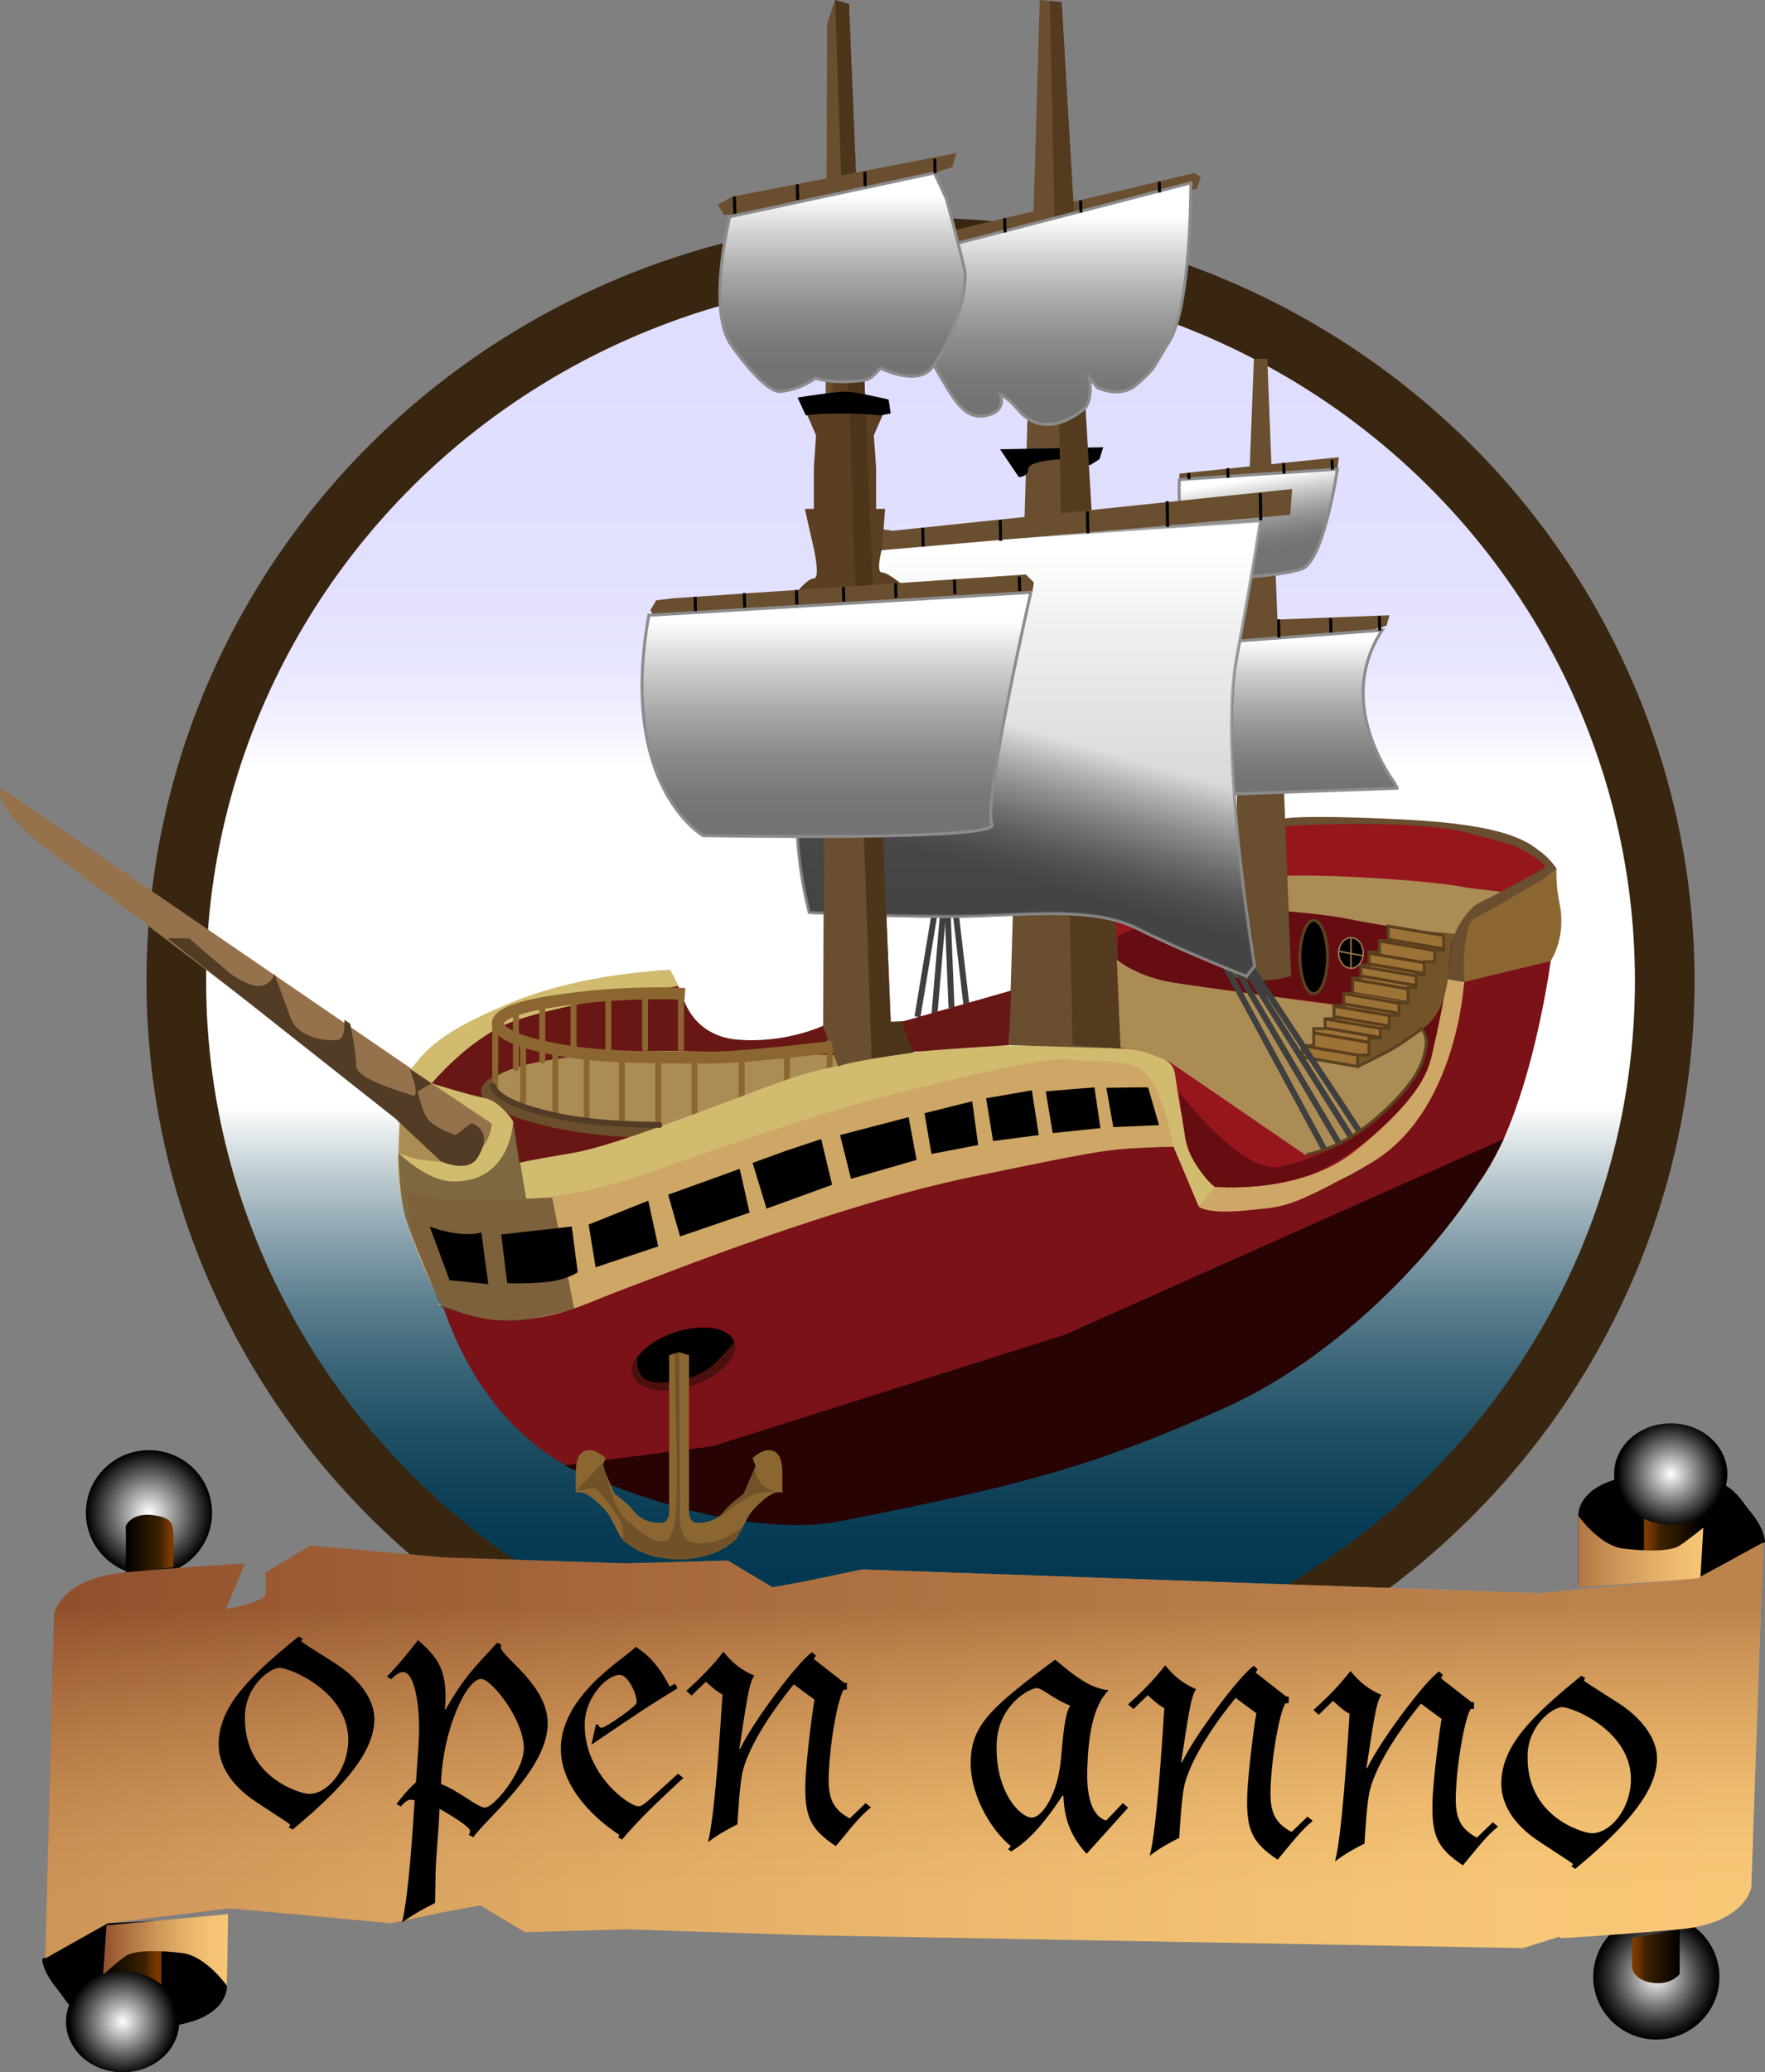 <?xml version="1.0" encoding="utf-8"?>
<!-- Generator: Adobe Illustrator 12.0.1, SVG Export Plug-In . SVG Version: 6.00 Build 51448)  -->
<!DOCTYPE svg PUBLIC "-//W3C//DTD SVG 1.1//EN" "http://www.w3.org/Graphics/SVG/1.1/DTD/svg11.dtd">
<svg  version="1.1" id="Ebene_1" xmlns="http://www.w3.org/2000/svg" xmlns:xlink="http://www.w3.org/1999/xlink" width="296.047" height="347.499"
	 viewBox="0 0 296.047 347.499" overflow="visible" enable-background="new 0 0 296.047 347.499" xml:space="preserve">
<rect x="0" y="0" width="296.047" height="347.499" fill="#808080" stroke="none"/>
<linearGradient id="XMLID_21_" gradientUnits="userSpaceOnUse" x1="154.4" y1="57.666" x2="154.4" y2="272.666">
	<stop  offset="0" style="stop-color:#E0DEFF"/>
	<stop  offset="0.186" style="stop-color:#E2E0FF"/>
	<stop  offset="0.253" style="stop-color:#E8E7FF"/>
	<stop  offset="0.301" style="stop-color:#F3F2FF"/>
	<stop  offset="0.332" style="stop-color:#FFFFFF"/>
	<stop  offset="0.558" style="stop-color:#FFFFFF"/>
	<stop  offset="0.596" style="stop-color:#FFFFFF"/>
	<stop  offset="0.605" style="stop-color:#F2F5F6"/>
	<stop  offset="0.651" style="stop-color:#BAC9CF"/>
	<stop  offset="0.699" style="stop-color:#88A1AD"/>
	<stop  offset="0.746" style="stop-color:#5E8090"/>
	<stop  offset="0.794" style="stop-color:#3C6679"/>
	<stop  offset="0.843" style="stop-color:#225166"/>
	<stop  offset="0.893" style="stop-color:#0F4259"/>
	<stop  offset="0.945" style="stop-color:#043952"/>
	<stop  offset="1" style="stop-color:#00364F"/>
</linearGradient>
<ellipse fill="url(#XMLID_21_)" stroke="#382611" stroke-width="10" cx="154.401" cy="164.495" rx="124.83" ry="122.95"/>
<path fill="#7A1218" d="M74.127,218.496c0,0,8,5,19,1.5s28-11.5,28-11.5s20-8.5,32.5-10s36-7,36-7h7l4.5,10.667
	c0,0,3.446,2.541,19.479-2.721c15.792-5.183,18.807-16.059,21.05-19.336c2.206-3.223,3.971-15.609,3.971-15.609l14.5-3.5
	c0,0-4,30.5-14.5,40s-40,24.5-70,30.5s-59.5,13.5-59.5,13.5l-20.5,1C95.627,245.996,81.127,239.996,74.127,218.496z"/>
<path fill="#270303" d="M94.649,245.729c0,0,27.047,13.188,46.755,9.271c30.553-6.072,42.167-9.167,63.833-18.833
	s39.991-30.667,46.991-45.167l-73.658,32.834l-59,18.667L94.649,245.729z"/>
<ellipse transform="matrix(0.949 -0.316 0.316 0.949 -66.09 47.869)" cx="114.615" cy="227.801" rx="8.917" ry="4.655"/>
<path fill="#4B110E" d="M106.946,227.417c0,0-0.625,3.625,2.25,4.25s7.625-0.75,9.25-1.875s4.665-4.617,4.665-4.617
	s1.126,2.891-3.79,5.617c-4.708,2.61-8.25,2.5-9.625,2.25s-3.095-0.935-3.541-2.424
	C105.572,228.667,106.946,227.417,106.946,227.417z"/>
<path fill="#8C6631" d="M128.904,243.167c-1.333,0-2.667,1.333-2.667,1.333l0.5,1.333l-2,4.667c0,0-2.167,1.5-3.333,3
	s-3.333,2-4.667,1.833s-1.167-2.167-1.167-2.167v-25.921l-1.667-0.5l-1.667,0.5v25.921c0,0,0.166,2-1.167,2.167
	s-3.5-0.333-4.667-1.833s-3.333-3-3.333-3l-2-4.667l0.5-1.333c0,0-1.333-1.333-2.667-1.333s-2.333,0.833-2.333,4s0,3.167,0,3.167
	s1-0.666,3.167,1.167s2.667,3,2.667,3l1.667,3.167c0,0,2.5,3.667,9.833,3.833c7.333-0.167,9.833-3.833,9.833-3.833l1.667-3.167
	c0,0,0.5-1.167,2.667-3s3.167-1.167,3.167-1.167s0,0,0-3.167S130.238,243.167,128.904,243.167z"/>
<path fill="#691714" d="M69.404,179c0,0,12.34-11.364,34.667-15.333c5.625-1,8.333-1,8.333-1l2,4c0,0,1.333,7,9.333,7.667
	S138.071,172,138.071,172l2.875,6.917c0,0-21.083,6.899-27.25,10.125c-7.25,3.792-26.625,5.958-26.625,5.958l-16,1.333L69.404,179z"
	/>
<path fill="#96161D" d="M180.738,170.333c0,0,5.666-21,16.333-27.333s18.667-5.667,31.667-5.667s25,2.333,28,4.333s4.333,4,4.333,4
	s-3.999,3.667-7.666,4.333s-6.168,2.167-7.584,3.917S242.071,167,242.071,167s0.666,9.667-5,16.667S223.027,197.989,212.738,199
	c-14.417,1.417-11.417-1.833-11.417-1.833l-6.583-18.5l-10.667-2.333L180.738,170.333z"/>
<path fill="#6B4E2B" d="M113.666,191.001c-10.247-0.224-17.396-0.75-25.123-3.007c-9.646-2.818-12.083-7.332,2.32-9.825
	c14.403-2.493,26.259-1.436,26.259-1.436l30.298,0.746L113.666,191.001z"/>
<path fill="#AC8C55" d="M115.666,189.001c-10.247-0.214-17.396-0.69-25.127-2.694c-9.65-2.502-12.095-6.489,2.304-8.667
	c14.399-2.177,26.256-1.225,26.256-1.225l30.298,0.707L115.666,189.001z"/>
<path fill="#AC8C55" d="M239.071,159.167c0,0,14.396-2.779,15.5-6.5s-4.5-3-9.5-4s-31-3-37-1s-13.5,4.5-13.5,4.5l-4,0.5
	L239.071,159.167z"/>
<line fill="none" stroke="#8C6631" stroke-linecap="round" x1="131.988" y1="176.416" x2="131.988" y2="182.5"/>
<line fill="none" stroke="#8C6631" stroke-linecap="round" x1="124.405" y1="177.25" x2="124.405" y2="185.917"/>
<line fill="none" stroke="#8C6631" stroke-linecap="round" x1="139.155" y1="174.667" x2="139.155" y2="180.917"/>
<line fill="none" stroke="#8C6631" stroke-width="2" stroke-linecap="round" x1="166.654" y1="172.499" x2="166.654" y2="177.417"/>
<line fill="none" stroke="#8C6631" stroke-linecap="round" x1="116.488" y1="177.583" x2="116.488" y2="187.75"/>
<path fill="#D1BB6F" d="M111.801,188.509c8.116-2.928,16.759-6.339,21.27-7.843c8-2.667,26.001-5.333,31.667-5.333
	s20.666,0,25.333,0.667s6.667,2,7,4s1.333,10.333,3,14s3.667,5,3.667,5l-2.667,3.333l-4.5-10.667h-7.833l-17,3.333
	c0,0-27.667,5.333-43.333,11s-29.667,13-35.333,14.167s-12,0.833-16.667-0.5s-2.333-1-2.333-1s-8.322-14.752-7.249-25.334
	c0,0,10.72,3.343,11.387,0.01s0.862-5.009,0.862-5.009l7-0.333l1,7c0,0,1-0.333,9-1.667
	C99.56,192.752,105.522,190.775,111.801,188.509"/>
<path fill="#CEA665" d="M68.404,200c0,0,17.333,4.667,39.333-3s32-11,42.667-13.667s25.666-6.334,29-5.667s7.334-0.333,11.334,1.333
	s5.76,11.977,6.093,13.31l-1.76,0.023c-9.339,0.333-9.192,0.304-32,5c-22.667,4.667-51.667,16.333-58,18.667s-10.375,4.75-18,5.333
	s-13-2.667-13-2.667s-5-10.333-5.333-13.333S68.404,200,68.404,200z"/>
<path opacity="0.65" fill="#523C26" d="M74.071,219.263c0,0-5.199-11.963-6.172-15.562s-1.077-10.368-1.077-10.368
	s4.722,4.721,9.174,4.782C85.801,198.249,86.071,188,86.071,188l2.196,12.993l4.348-0.182l3.707,18.73c0,0-8.208,2-9.875,2
	s-6.5-0.625-6.5-0.625L74.071,219.263z"/>
<path fill="#95724B" d="M82.482,188.432L0.149,132.098c0,0-2,3,8.667,11s65.333,49.667,65.333,49.667s5.667,1.333,7-0.667
	S82.482,188.432,82.482,188.432z"/>
<path fill="#523C26" d="M72.773,194.22c0,0,5.452,2.959,7.341-0.111c2.898-4.71-1.043-5.775-1.043-5.775l-2.667,2
	c0,0-3-1-4.333-2.333s-2-5-2-5l2.333-1.333l-3.667-2.333c0,0,2,5,0.333,4.333s-9.333-2.667-9.333-5s-1-7-1-7l-1-0.667
	c0,0,0.333,3-1,3.333s-6.667,0-8-3.667s-2.333-6.333-2.333-6.333l-0.333-1c0,0-0.667,2-2.667,2s-4.667-2-4.667-2l-4.333-3.667
	l-2.667-2.333h-3.667l38.368,30.326L72.773,194.22z"/>
<path d="M80.737,206.667l1.167,8.667l-6.5-0.667l-3.333-9C72.071,205.667,77.07,207.667,80.737,206.667z"/>
<path d="M85.071,215.167l-1-8.167l11.833-1.333l1,7.667c0,0-1.833,1.333-5.5,1.667S85.071,215.167,85.071,215.167z"/>
<polygon points="98.737,205.333 108.737,201.333 110.404,209 99.904,212.5 "/>
<polygon points="112.071,200.333 124.071,196 125.737,203.333 114.071,207.333 "/>
<polygon points="131.738,193 137.738,191 139.571,198.667 128.571,202.667 126.238,195 "/>
<polygon points="140.904,190.333 152.404,187.333 153.738,194.5 142.738,197.667 "/>
<polygon points="155.071,186.667 163.071,184.667 164.071,192 156.238,193.5 "/>
<polygon points="165.406,184.167 173.072,182.833 174.239,190.333 166.571,191.333 "/>
<polygon points="175.405,183 183.571,182.333 184.571,189.167 176.571,190 "/>
<polygon points="185.571,182.417 190.738,182.333 192.571,182.333 194.404,188.667 186.738,189 "/>
<path fill="#D1BB6F" d="M112.404,162.667c0,0-14.583,0.333-27.083,5.625c-9.042,3.828-12.595,6.244-15.5,9.875
	c-0.5,0.625-0.917,1.042-0.917,1.042l3.5,2.458c0,0,5.792-7,12.667-10s28.75-6.333,28.75-6.333L112.404,162.667z"/>
<path fill="#CEA665" d="M203.738,199c0,0,14.083,1.417,23.333-5.833s12.75-13.25,13.25-17s2-12,2-12l3.25,0.5
	c0,0-1.157,22.217-15.966,30.54c-13.68,7.688-14.44,7.098-20.034,7.71c-7.224,0.791-8.5-0.583-8.5-0.583L203.738,199z"/>
<polygon fill="#694E30" points="174.405,0 178.071,0.333 187.738,172.333 188.404,175.833 169.246,175.261 "/>
<polygon fill="#694E30" points="200.405,29 152.738,40.333 151.738,43 200.738,31.667 201.405,29.667 "/>
<path fill="#8C6631" d="M260.071,161.167c0,0,2.746-3.94,1.5-9.75c-0.641-2.986-0.5-5.75-0.5-5.75s-2.667,2.531-5.396,3.279
	c-8.083,2.215-7.354,1.971-9.854,4.971s-3.5,10.25-3.5,10.25l2.047,0.328l1.203,0.172L260.071,161.167z"/>
<polygon fill="#694E30" points="233.071,103.167 206.821,104.167 205.821,107.417 230.071,105.667 232.571,104.917 "/>
<polygon fill="#694E30" points="224.571,76.667 197.821,79.417 197.821,80.417 199.571,80.917 224.321,78.667 "/>
<path d="M167.738,75.333L185.048,75l-0.629,2l-1.574,1c0,0-2.517-1-4.091-1s-6.296,0.333-6.296,1.667S170.885,80,170.885,80
	L167.738,75.333z"/>
<path fill="#660D12" d="M197.821,183.167c0,0,10.5,13.75,16.75,12.5s18-6.25,21-14s0-11.75,0-11.75s-35-4.5-39.75-5.25
	s-8.5-3.75-8.5-3.75l0.25-4l12-5c0,0,18.5,0.5,27,2.25s17.5,2.5,17.5,2.5s-2.75,17-4.5,22.25s-9.75,13-17.5,17
	S203.738,199,203.738,199s-4.167-3.583-4.917-8.083S197.821,183.167,197.821,183.167z"/>
<polygon fill="#543A1E" points="178.071,0.333 188.404,175.833 179.924,175.247 176.091,0.211 "/>
<path fill="#694E30" d="M210.321,60.167h2.25l4,103.5c0,0-2.5,0.75-5,0.75s-5.25-0.75-5.25-0.75L210.321,60.167z"/>
<g id="Ebene_3">
	<path fill="#AC8C55" d="M187.321,160.917c0,0,3.25,2.875,9.625,3.875s26.375,3.625,26.375,3.625l12.375,1.875
		c0,0,10.334,3.75-4.458,16.625c-8.222,7.156-12.292,6.75-12.292,6.75l-23-15.75c0,0-3.875-1.583-4.875-1.75s-3.125-0.5-3.125-0.5
		L187.321,160.917z"/>
	<path fill="#735428" d="M227.711,178.837c0,0,7.441-4.005,8.942-5.004c1.251-0.833,4.751-2.417,5.834-7.75
		c0.551-2.71,0.1,0.68,0.5-4.5l0.5-3.333l0.583-1.583l-2.249-0.333l-15.584,20.75L227.711,178.837z"/>
	<polygon fill="#9D7236" stroke="#59421F" stroke-width="0.5" points="232.842,155.291 232.889,157.755 231.39,157.755 
		231.39,159.663 229.618,159.663 229.618,161.844 228.255,161.844 228.255,164.025 226.892,164.025 226.892,166.615 
		225.393,166.615 225.393,168.659 223.757,168.659 223.757,170.84 222.257,170.84 222.257,172.476 220.349,172.476 220.349,175.338 
		218.441,175.338 218.441,177.246 227.711,178.837 227.711,176.929 229.62,176.929 229.62,174.067 231.528,174.067 231.528,172.431 
		233.028,172.431 233.028,170.25 234.664,170.25 234.664,168.206 236.163,168.206 236.163,165.616 237.526,165.616 237.526,163.435 
		238.888,163.435 238.888,161.254 240.661,161.254 240.661,159.346 242.16,159.346 242.113,156.882 	"/>
	<line fill="none" stroke="#5A3D1C" stroke-width="0.5" x1="227.711" y1="176.929" x2="218.441" y2="175.338"/>
	<line fill="none" stroke="#5A3D1C" stroke-width="0.5" x1="229.623" y1="174.79" x2="220.352" y2="173.199"/>
	<line fill="none" stroke="#5A3D1C" stroke-width="0.5" x1="242.162" y1="159.115" x2="232.891" y2="157.524"/>
	<line fill="none" stroke="#5A3D1C" stroke-width="0.5" x1="231.531" y1="173.973" x2="222.26" y2="172.381"/>
	<line fill="none" stroke="#5A3D1C" stroke-width="0.5" x1="231.667" y1="172.473" x2="222.396" y2="170.882"/>
	<line fill="none" stroke="#5A3D1C" stroke-width="0.5" x1="233.03" y1="172.064" x2="223.759" y2="170.473"/>
	<line fill="none" stroke="#5A3D1C" stroke-width="0.5" x1="233.03" y1="170.292" x2="223.759" y2="168.701"/>
	<line fill="none" stroke="#5A3D1C" stroke-width="0.5" x1="234.392" y1="169.883" x2="225.122" y2="168.292"/>
	<line fill="none" stroke="#5A3D1C" stroke-width="0.5" x1="234.801" y1="168.248" x2="225.531" y2="166.656"/>
	<line fill="none" stroke="#5A3D1C" stroke-width="0.25" x1="236.029" y1="167.975" x2="226.758" y2="166.383"/>
	<line fill="none" stroke="#5A3D1C" stroke-width="0.5" x1="236.029" y1="165.794" x2="226.758" y2="164.203"/>
	<line fill="none" stroke="#5A3D1C" stroke-width="0.5" x1="237.528" y1="165.249" x2="228.257" y2="163.658"/>
	<line fill="none" stroke="#5A3D1C" stroke-width="0.5" x1="237.391" y1="163.614" x2="228.121" y2="162.022"/>
	<line fill="none" stroke="#5A3D1C" stroke-width="0.5" x1="238.754" y1="163.204" x2="229.484" y2="161.613"/>
	<line fill="none" stroke="#5A3D1C" stroke-width="0.5" x1="238.89" y1="161.433" x2="229.62" y2="159.841"/>
	<line fill="none" stroke="#5A3D1C" stroke-width="0.5" x1="240.663" y1="159.388" x2="231.392" y2="157.797"/>
	<ellipse stroke="#59421F" stroke-width="0.5" cx="220.356" cy="160.477" rx="2.312" ry="6.143"/>
	<g>
		<ellipse stroke="#9E7846" stroke-width="0.25" cx="226.598" cy="159.799" rx="2.067" ry="2.565"/>
		<line fill="none" stroke="#9E7846" stroke-width="0.25" x1="224.399" y1="159.479" x2="228.626" y2="160.271"/>
		<line fill="none" stroke="#9E7846" stroke-width="0.25" x1="226.598" y1="157.233" x2="226.598" y2="162.364"/>
	</g>
</g>
<line fill="none" stroke="#3F3F3F" x1="222.064" y1="192.621" x2="204.064" y2="159.287"/>
<line fill="none" stroke="#3F3F3F" x1="205.023" y1="158.458" x2="224.509" y2="191.597"/>
<line fill="none" stroke="#3F3F3F" x1="206.016" y1="157.838" x2="226.495" y2="190.48"/>
<line fill="none" stroke="#3F3F3F" x1="206.885" y1="157.714" x2="227.86" y2="189.487"/>
<line fill="none" stroke="#3F3F3F" x1="153.89" y1="170.497" x2="156.993" y2="151.756"/>
<line fill="none" stroke="#3F3F3F" x1="156.744" y1="170.001" x2="158.358" y2="151.011"/>
<line fill="none" stroke="#3F3F3F" x1="159.599" y1="169.008" x2="158.854" y2="150.763"/>
<line fill="none" stroke="#3F3F3F" x1="159.971" y1="150.267" x2="162.081" y2="168.387"/>
<linearGradient id="XMLID_22_" gradientUnits="userSpaceOnUse" x1="210.729" y1="80.058" x2="212.729" y2="92.058">
	<stop  offset="0" style="stop-color:#FFFFFF"/>
	<stop  offset="0.213" style="stop-color:#D4D4D4"/>
	<stop  offset="0.457" style="stop-color:#AAAAAA"/>
	<stop  offset="0.678" style="stop-color:#8C8C8C"/>
	<stop  offset="0.867" style="stop-color:#7A7A7A"/>
	<stop  offset="1" style="stop-color:#737373"/>
</linearGradient>
<path fill="url(#XMLID_22_)" stroke="#8C8C8C" stroke-width="0.5" d="M224.321,78.667c0,0-2.25,15.5-6,16.75s-12.5,1.5-12.5,1.5
	s-8.75,0.5-8-16.5L224.321,78.667z"/>
<linearGradient id="XMLID_23_" gradientUnits="userSpaceOnUse" x1="213.196" y1="107.166" x2="213.196" y2="131.667">
	<stop  offset="0" style="stop-color:#FFFFFF"/>
	<stop  offset="0.213" style="stop-color:#D4D4D4"/>
	<stop  offset="0.457" style="stop-color:#AAAAAA"/>
	<stop  offset="0.678" style="stop-color:#8C8C8C"/>
	<stop  offset="0.867" style="stop-color:#7A7A7A"/>
	<stop  offset="1" style="stop-color:#737373"/>
</linearGradient>
<path fill="url(#XMLID_23_)" stroke="#8C8C8C" stroke-width="0.5" d="M231.821,105.667l-33.25,2.5l-6.75,25.5l42.75-1.5
	C234.571,132.167,223.321,118.667,231.821,105.667z"/>
<linearGradient id="XMLID_24_" gradientUnits="userSpaceOnUse" x1="172.5" y1="92.166" x2="172.5" y2="150.667">
	<stop  offset="0" style="stop-color:#FFFFFF"/>
	<stop  offset="0.213" style="stop-color:#D4D4D4"/>
	<stop  offset="0.457" style="stop-color:#AAAAAA"/>
	<stop  offset="0.678" style="stop-color:#8C8C8C"/>
	<stop  offset="0.867" style="stop-color:#7A7A7A"/>
	<stop  offset="1" style="stop-color:#737373"/>
</linearGradient>
<path fill="url(#XMLID_24_)" stroke="#8C8C8C" stroke-width="0.5" d="M210.405,162c0,0-6-35.667-3-51.667s4-23,4-23l-65.334,4.333
	c0,0-18.666,28-10.333,61.333c0,0,12.334,0.667,23.667,0.667s23.333-2,31.333,2s18.333,8,18.333,8L210.405,162z"/>
<linearGradient id="XMLID_25_" gradientUnits="userSpaceOnUse" x1="177.538" y1="123.751" x2="170.872" y2="147.085">
	<stop  offset="0" style="stop-color:#FFFFFF"/>
	<stop  offset="0.194" style="stop-color:#C4C4C4"/>
	<stop  offset="0.396" style="stop-color:#8F8F8F"/>
	<stop  offset="0.585" style="stop-color:#656565"/>
	<stop  offset="0.754" style="stop-color:#464646"/>
	<stop  offset="0.898" style="stop-color:#343434"/>
	<stop  offset="1" style="stop-color:#2D2D2D"/>
</linearGradient>
<path opacity="0.67" fill="url(#XMLID_25_)" stroke="#8C8C8C" stroke-width="0.5" d="M210.405,162c0,0-6-35.667-3-51.667s4-23,4-23
	l-65.334,4.333c0,0-18.666,28-10.333,61.333c0,0,12.334,0.667,23.667,0.667s23.333-2,31.333,2s18.333,8,18.333,8L210.405,162z"/>
<polygon fill="#694E30" points="216.738,82 149.738,89 147.404,88.667 147.071,92.333 216.405,86.333 "/>
<path fill="#694E30" d="M138.071,172l0.667-168l1.333-4l2.333,0.667l7,170.667l6.333-0.333l0.333,5c0,0-13.5,1.833-15.5,2.833
	L138.071,172z"/>
<path fill="#691714" d="M150.828,173.265l0.409-1.931l18.372-5.236l-0.363,9.164c0,0-8.075,0.453-14.335,0.998
	S150.828,173.265,150.828,173.265z"/>
<path fill="#5B3F23" d="M147.949,96c-1.132,0,0-4,0-4l0.509-6.667h-1.509v-7L146.571,73l1.886-4.333c0,0,1.509-0.333-2.264-1.667
	c-3.773-1.333-2.264-4.333-2.264-4.333l-2.142-0.946v-0.054l-0.061,0.027l-0.061-0.027v0.054l-2.142,0.946c0,0,1.509,3-2.264,4.333
	c-3.773,1.333-2.264,1.667-2.264,1.667L136.882,73l-0.377,5.333v7h-1.509L136.505,92c0,0,1.132,5,0,5
	c-1.132,0-3.15,2.667-3.15,2.667l18.744-1C152.099,98.667,149.081,96,147.949,96z"/>
<polygon fill="#4D351B" points="142.404,0.667 149.404,171.333 151.237,171.333 153.25,176.498 146.201,177.519 140.071,0 "/>
<path fill="#694E30" d="M110.404,104.333c0,0,60.667-2.667,61.667-3s1.334-3.667,1.334-3.667l-1.334-1.333l-59.333,4l-2.667,0.333
	l-1,1.667L110.404,104.333z"/>
<polygon fill="#694E30" points="160.405,25.667 122.738,33 120.404,34.333 121.404,36 124.404,36 156.738,29 159.738,28 "/>
<linearGradient id="XMLID_26_" gradientUnits="userSpaceOnUse" x1="175.238" y1="36.28" x2="175.238" y2="66.901">
	<stop  offset="0" style="stop-color:#FFFFFF"/>
	<stop  offset="0.213" style="stop-color:#D4D4D4"/>
	<stop  offset="0.457" style="stop-color:#AAAAAA"/>
	<stop  offset="0.678" style="stop-color:#8C8C8C"/>
	<stop  offset="0.867" style="stop-color:#7A7A7A"/>
	<stop  offset="1" style="stop-color:#737373"/>
</linearGradient>
<path fill="url(#XMLID_26_)" stroke="#8C8C8C" stroke-width="0.5" d="M199.738,30.667c0,0,0.108,20.688-3.667,26.667
	c-1,1.583-2.333,3.917-2.333,3.917s-0.75,1.333-3.333,3.417c-2.671,2.155-6.334,0.333-6.334,0.333l-1.333-1.667c0,0,0.667,4-1,5.333
	s-6.857,4.894-11,0c-1.834-2.167-2.917-2.5-2.917-2.5s1.016,2.531-1.875,3.375c-1.552,0.453-3.208,0.542-5.208-1.792
	s-6-10.083-6-10.083l-4-14.333L199.738,30.667z"/>
<linearGradient id="XMLID_27_" gradientUnits="userSpaceOnUse" x1="140.3" y1="104.166" x2="140.3" y2="136.667">
	<stop  offset="0" style="stop-color:#FFFFFF"/>
	<stop  offset="0.213" style="stop-color:#D4D4D4"/>
	<stop  offset="0.457" style="stop-color:#AAAAAA"/>
	<stop  offset="0.678" style="stop-color:#8C8C8C"/>
	<stop  offset="0.867" style="stop-color:#7A7A7A"/>
	<stop  offset="1" style="stop-color:#737373"/>
</linearGradient>
<path fill="url(#XMLID_27_)" stroke="#8C8C8C" stroke-width="0.5" d="M108.833,103.172l64.072-3.839c0,0-8.226,35.988-6.493,38.867
	c1.731,2.879-48.488,1.919-48.488,1.919S103.637,131.962,108.833,103.172z"/>
<linearGradient id="XMLID_28_" gradientUnits="userSpaceOnUse" x1="141.319" y1="32.666" x2="141.319" y2="61.166">
	<stop  offset="0" style="stop-color:#FFFFFF"/>
	<stop  offset="0.213" style="stop-color:#D4D4D4"/>
	<stop  offset="0.457" style="stop-color:#AAAAAA"/>
	<stop  offset="0.678" style="stop-color:#8C8C8C"/>
	<stop  offset="0.867" style="stop-color:#7A7A7A"/>
	<stop  offset="1" style="stop-color:#737373"/>
</linearGradient>
<path fill="url(#XMLID_28_)" stroke="#8C8C8C" stroke-width="0.5" d="M122.404,36.333c0,0-3.937,15.75,0.333,21.667
	s6.771,7.604,8,7.667c3.583-0.313,6.021-2.25,6.021-2.25s2.375,0.813,6.032,0.542c2.723-0.201,2.843,0.02,4.906-2.23
	c0,0,5.813,2.938,8.396,0.188c2.458-2.617,6.646-12.583,5.646-16.917s-3-11.667-3-11.667l-2-4.333L122.404,36.333z"/>
<path d="M133.777,66.667c0,0,6.25-1,7.987-1c1.736,0,7.292,1.333,7.292,1.333l0.347,2.333l-1.736,0.333c0,0-2.084-0.333-6.599-0.333
	s-5.903,0.333-5.903,0.333L133.777,66.667z"/>
<path fill="#694E30" d="M245.571,164.667c0,0-0.5-9.625,1.875-10.75s7.945-4.591,9.926-5.62c1.829-0.95,3.699-2.63,3.699-2.63
	s-0.999-1.674-2.786-2.935c-2.126-1.499-5.089-4.44-22.964-5.315s-20-0.125-20-0.125v1.25c0,0,21.5-1.375,30.875,1.125
	s7.188,1.792,9.847,3.231s3.212,2.491,3.212,2.491s-5.73,3.373-11.267,6.063c-1.439,0.7-3.792,3.84-4.292,6.215s-1,6.5-1,6.5
	L245.571,164.667z"/>
<path d="M38.071,332.999c0,0,0.5,6.5-12.5,7s-13.5-3.5-16-6.5s-2.5-5-2.5-5l11-6l20-1V332.999z"/>
<linearGradient id="XMLID_29_" gradientUnits="userSpaceOnUse" x1="17.244" y1="330.721" x2="27.071" y2="330.721">
	<stop  offset="0.006" style="stop-color:#000000"/>
	<stop  offset="0.73" style="stop-color:#3F2200"/>
	<stop  offset="0.782" style="stop-color:#532A00"/>
	<stop  offset="0.864" style="stop-color:#6B3300"/>
	<stop  offset="0.938" style="stop-color:#7A3900"/>
	<stop  offset="1" style="stop-color:#7F3B00"/>
</linearGradient>
<path fill="url(#XMLID_29_)" d="M27.071,325.884v8.261c0,0-7.5,0-9,1.271s-0.5-6.354-0.5-6.354L27.071,325.884z"/>
<linearGradient id="XMLID_30_" gradientUnits="userSpaceOnUse" x1="17.288" y1="326.986" x2="38.256" y2="326.986">
	<stop  offset="0" style="stop-color:#904F2C"/>
	<stop  offset="0.171" style="stop-color:#AB6E3F"/>
	<stop  offset="0.421" style="stop-color:#CD9557"/>
	<stop  offset="0.65" style="stop-color:#E5B169"/>
	<stop  offset="0.851" style="stop-color:#F4C273"/>
	<stop  offset="1" style="stop-color:#F9C877"/>
</linearGradient>
<path fill="url(#XMLID_30_)" d="M17.288,331.171l0.571-8.322l20.397-1.876l-0.185,12.025c0,0-3.5-5-7.5-5.5s-8-0.5-9.5,0.5
	S17.288,331.171,17.288,331.171z"/>
<radialGradient id="XMLID_31_" cx="20.571" cy="338.998" r="9.014" gradientUnits="userSpaceOnUse">
	<stop  offset="0" style="stop-color:#FFFFFF"/>
	<stop  offset="1" style="stop-color:#000000"/>
</radialGradient>
<ellipse fill="url(#XMLID_31_)" cx="20.571" cy="338.999" rx="9.5" ry="8.5"/>
<radialGradient id="XMLID_32_" cx="24.988" cy="253.667" r="10.542" gradientUnits="userSpaceOnUse">
	<stop  offset="0" style="stop-color:#FFFFFF"/>
	<stop  offset="1" style="stop-color:#000000"/>
</radialGradient>
<ellipse fill="url(#XMLID_32_)" cx="24.988" cy="253.667" rx="10.583" ry="10.5"/>
<linearGradient id="XMLID_33_" gradientUnits="userSpaceOnUse" x1="21.065" y1="258.834" x2="29.117" y2="258.834">
	<stop  offset="0.006" style="stop-color:#000000"/>
	<stop  offset="0.73" style="stop-color:#3F2200"/>
	<stop  offset="0.782" style="stop-color:#532A00"/>
	<stop  offset="0.864" style="stop-color:#6B3300"/>
	<stop  offset="0.938" style="stop-color:#7A3900"/>
	<stop  offset="1" style="stop-color:#7F3B00"/>
</linearGradient>
<path fill="url(#XMLID_33_)" d="M29.071,257.167c-0.102-1.865-0.394-2.717-3.53-3.112s-4.578,1.523-4.47,2.112s0,7.5,0,7.5
	l8.002-0.887C29.073,262.779,29.173,259.032,29.071,257.167z"/>
<path d="M264.737,254.167c0,0-0.5-6.5,12.5-7s13.886,3.353,16.386,6.353s2.425,5.086,2.425,5.086l-11.311,6.061l-20,1V254.167z"/>
<linearGradient id="XMLID_34_" gradientUnits="userSpaceOnUse" x1="-867.922" y1="43.889" x2="-858.095" y2="43.889" gradientTransform="matrix(-1 0 0 -1 -582.358 300.333)">
	<stop  offset="0.006" style="stop-color:#000000"/>
	<stop  offset="0.73" style="stop-color:#3F2200"/>
	<stop  offset="0.782" style="stop-color:#532A00"/>
	<stop  offset="0.864" style="stop-color:#6B3300"/>
	<stop  offset="0.938" style="stop-color:#7A3900"/>
	<stop  offset="1" style="stop-color:#7F3B00"/>
</linearGradient>
<path fill="url(#XMLID_34_)" d="M275.737,261.281v-8.261c0,0,7.5,0,9-1.271c1.5-1.271,0.5,6.354,0.5,6.354L275.737,261.281z"/>
<linearGradient id="XMLID_35_" gradientUnits="userSpaceOnUse" x1="258.07" y1="260.181" x2="288.737" y2="260.181">
	<stop  offset="0" style="stop-color:#904F2C"/>
	<stop  offset="0.171" style="stop-color:#AB6E3F"/>
	<stop  offset="0.421" style="stop-color:#CD9557"/>
	<stop  offset="0.65" style="stop-color:#E5B169"/>
	<stop  offset="0.851" style="stop-color:#F4C273"/>
	<stop  offset="1" style="stop-color:#F9C877"/>
</linearGradient>
<path fill="url(#XMLID_35_)" d="M285.706,256.167l-0.5,8.5l-20.457,1.529l-0.012-12.029c0,0,3.5,5,7.5,5.5s8,0.5,9.5-0.5
	S285.706,256.167,285.706,256.167z"/>
<radialGradient id="XMLID_36_" cx="-862.595" cy="53.166" r="9.014" gradientTransform="matrix(-1 0 0 -1 -582.358 300.333)" gradientUnits="userSpaceOnUse">
	<stop  offset="0" style="stop-color:#FFFFFF"/>
	<stop  offset="1" style="stop-color:#000000"/>
</radialGradient>
<ellipse fill="url(#XMLID_36_)" cx="280.237" cy="247.167" rx="9.5" ry="8.5"/>
<radialGradient id="XMLID_37_" cx="-860.178" cy="-31.166" r="10.542" gradientTransform="matrix(-1 0 0 -1 -582.358 300.333)" gradientUnits="userSpaceOnUse">
	<stop  offset="0" style="stop-color:#FFFFFF"/>
	<stop  offset="0.145" style="stop-color:#D3D3D3"/>
	<stop  offset="0.461" style="stop-color:#7A7A7A"/>
	<stop  offset="0.719" style="stop-color:#383838"/>
	<stop  offset="0.904" style="stop-color:#101010"/>
	<stop  offset="1" style="stop-color:#000000"/>
</radialGradient>
<ellipse fill="url(#XMLID_37_)" cx="277.82" cy="331.499" rx="10.583" ry="10.5"/>
<linearGradient id="XMLID_38_" gradientUnits="userSpaceOnUse" x1="-864.095" y1="-27.693" x2="-856.095" y2="-27.693" gradientTransform="matrix(-1 0 0 -1 -582.358 300.333)">
	<stop  offset="0.006" style="stop-color:#000000"/>
	<stop  offset="0.73" style="stop-color:#3F2200"/>
	<stop  offset="0.782" style="stop-color:#532A00"/>
	<stop  offset="0.864" style="stop-color:#6B3300"/>
	<stop  offset="0.938" style="stop-color:#7A3900"/>
	<stop  offset="1" style="stop-color:#7F3B00"/>
</linearGradient>
<path fill="url(#XMLID_38_)" d="M273.737,329.999c0,0,0.364,2.105,3.5,2.5s4.5-1.5,4.5-1.5v-7.5l-8,1.5V329.999z"/>
<linearGradient id="XMLID_39_" gradientUnits="userSpaceOnUse" x1="7.579" y1="293.532" x2="295.737" y2="293.532">
	<stop  offset="0" style="stop-color:#904F2C"/>
	<stop  offset="0.171" style="stop-color:#AB6E3F"/>
	<stop  offset="0.421" style="stop-color:#CD9557"/>
	<stop  offset="0.65" style="stop-color:#E5B169"/>
	<stop  offset="0.851" style="stop-color:#F4C273"/>
	<stop  offset="1" style="stop-color:#F9C877"/>
</linearGradient>
<path fill="url(#XMLID_39_)" d="M284.737,264.667l-26.5,2.5l-113.666-4l-9.5,2l-5.5,1l-7.5-4.5l-16.97,0.485l-30.53-0.985l-22.5-2
	l-7.5,4.5c0,0,0,2,0,3.5s-6.667,2.667-6.667,2.667l3.167-7.667c0,0-9,0.5-20,1.5s-12,7-12,7l-1.492,57.73l10.492-5.898l20.5-2.5
	l27,2.5l9.5-2l5.5-1l7.5,4.5l16.97-0.484l30.53,0.984l119.864,2.156l10.136-3.156c0,0,0-2,0-3.5s-6.668-2.666-6.668-2.666
	l2.834,7.666c0,0,9-0.5,20-1.5s12-7,12-7l2-57.832L284.737,264.667z"/>
<linearGradient id="XMLID_40_" gradientUnits="userSpaceOnUse" x1="151.657" y1="269.334" x2="151.657" y2="318">
	<stop  offset="0" style="stop-color:#904F2C"/>
	<stop  offset="0.171" style="stop-color:#AB6E3F"/>
	<stop  offset="0.421" style="stop-color:#CD9557"/>
	<stop  offset="0.65" style="stop-color:#E5B169"/>
	<stop  offset="0.851" style="stop-color:#F4C273"/>
	<stop  offset="1" style="stop-color:#F9C877"/>
</linearGradient>
<path opacity="0.57" fill="url(#XMLID_40_)" d="M284.737,264.667l-26.5,2.5l-113.666-4l-9.5,2l-5.5,1l-7.5-4.5l-16.97,0.485
	l-30.53-0.985l-22.5-2l-7.5,4.5c0,0,0,2,0,3.5s-6.667,2.667-6.667,2.667l3.167-7.667c0,0-9,0.5-20,1.5s-12,7-12,7l-1.492,57.73
	l10.492-5.898l20.5-2.5l27,2.5l9.5-2l5.5-1l7.5,4.5l16.97-0.484l30.53,0.984l119.864,2.156l10.136-3.156c0,0,0-2,0-3.5
	s-6.668-2.666-6.668-2.666l2.834,7.666c0,0,9-0.5,20-1.5s12-7,12-7l2-57.832L284.737,264.667z"/>
<g>
	<path d="M48.4,306.378c0.133-0.122,0.267-0.244,0.271-0.37s-0.631-0.523-5.576-3.764c-4.565-2.976-6.524-6.565-6.418-10.029
		c0.184-5.981,4.728-10.759,13.415-17.804l0.699,0.399c-0.133,0.122-0.266,0.244-0.27,0.37s0.631,0.524,5.642,3.703
		c3.553,2.251,6.744,5.753,6.626,9.595c-0.156,5.101-4.465,10.642-13.689,18.3L48.4,306.378z M46.89,279.67
		c-1.486-0.045-5.651,2.916-5.805,7.953c-0.326,10.642,9.556,13.15,10.655,13.185c3.166,0.097,6.523-3.96,6.67-8.746
		C58.663,283.813,48.829,279.73,46.89,279.67z"/>
	<path d="M64.886,281.167c1.869-1.896,3.886-4.419,5.233-6.143c3.527,3.07,4.756,5.188,4.598,10.352
		c-0.014,0.441-0.089,0.816-0.103,1.258l0.129,0.004c3.005-5.203,4.406-6.609,8.686-11.206l0.699,0.4
		c-0.066,0.061-0.135,0.185-0.139,0.311c-0.05,1.638,8.081,6.425,7.876,13.1c-0.235,7.682-10.377,15.755-12.477,18.842l-0.764-0.402
		c0.135-0.184,0.206-0.371,0.215-0.687c0.017-0.566-2.708-2.352-5.125-3.687c-0.114,3.716-0.545,7.232-0.651,10.695
		c-0.052,1.7-0.039,3.401-0.091,5.103c-2.298,1.127-3.417,1.786-5.531,3.234c1.19-5.069,1.778-15.829,2.115-20.483
		c-0.194-0.006-0.45-0.076-0.708-0.084c-0.517-0.016-1.315,0.716-1.587,1.148l-0.764-0.401c0.945-1.295,2.084-2.583,3.282-3.682
		c0.147-2.706,0.428-5.533,0.501-7.926c0.156-5.101-0.778-10.487-2.652-10.544c-0.581-0.018-1.374,0.525-1.977,1.2L64.886,281.167z
		 M80.72,281.526c-2.391-0.073-6.465,8.375-6.749,17.63c2.941,1.099,6.089,3.905,7.316,3.943c1.616,0.05,6.46-6.105,6.572-9.758
		C88.008,288.495,82.464,281.58,80.72,281.526z"/>
	<path d="M114.615,298.134c-3.063,2.868-7.187,6.586-10.276,10.336l-0.7-0.399l0.27-0.369c-3.488-2.25-10.045-7.745-9.829-14.799
		c0.276-9.004,11.198-15.099,12.542-16.759c2.158,1.327,4.16,3.531,5.681,6.667l0.92-0.477l0.429,0.77
		c-4.744,2.88-6.461,4.025-14.453,9.453l0.75-3.381l0.452,0.014c0.051,0.442,0.243,0.512,0.566,0.521
		c0.517,0.016,5.8-3.541,5.821-4.233c0.048-1.574-1.541-4.585-2.768-4.623c-2.262-0.069-5.808,3.793-5.937,8.012
		c-0.258,8.438,7.268,13.963,9.013,14.017c0.387,0.012,0.783-0.228,1.646-0.958l4.989-4.511L114.615,298.134z"/>
	<path d="M133.138,282.439c-3.158,3.875-7.283,9.736-8.526,14.425c-0.512,1.938-0.797,7.034-0.924,9.047
		c-1.773,0.892-3.287,1.728-4.942,3c1.171-4.438,2.077-19.223,2.44-24.758c-1.208-0.668-1.897-1.383-2.779-2.166l-2.399,2.322
		l-0.881-0.783c2.396-2.196,4.196-3.969,6.215-6.554c1.495,1.874,3.073,3.12,5.18,4.004c-0.941,1.168-1.466,5.627-2.51,12.277
		l0.129,0.004c2.007-4.287,9.63-14.58,12.072-16.207l0.629,0.586l-0.34,0.557l5.116,4.002l0.452,0.014l-0.035,1.133l-0.517-0.016
		c-0.877,1.171-2.331,8.501-2.514,14.483c-0.11,3.589,0.605,5.564,3.533,7.104l2.666-2.566l0.883,0.721
		c-1.855,1.456-3.54,3.674-5.89,6.501c-4.246-2.841-5.283-4.889-5.102-10.809c0.093-3.022,0.967-10.434,1.521-13.757
		L133.138,282.439z"/>
	<path d="M188.337,302.346l0.882,0.784l-6.963,7.728c-3.065-3.371-3.746-6.48-3.904-9.763l-0.129-0.004
		c-2.17,3.274-5.073,7.282-8.631,9.379l-0.505-0.394l0.468-0.49c-3.783-3.142-6.897-9.161-6.739-14.325
		c0.184-5.981,3.313-8.911,14.165-16.961c4.285,3.661,6.513,4.864,8.961,5.127c-2.668,2.691-3.408,7.838-3.572,13.189
		c-0.141,4.598,0.73,7.839,3.162,8.669L188.337,302.346z M173.001,304.776c1.873,0.058,4.458-4.086,4.959-9.869
		c0.498-5.721,0.819-7.791,1.566-8.902c-2.623-0.963-4.697-2.917-5.602-2.945c-1.099-0.033-6.552,2.762-6.754,9.373
		C166.92,300.62,171.192,304.72,173.001,304.776z"/>
	<path d="M207.244,284.71c-3.158,3.874-7.282,9.735-8.525,14.425c-0.512,1.938-0.798,7.034-0.924,9.048
		c-1.773,0.891-3.286,1.727-4.942,3c1.171-4.438,2.076-19.224,2.44-24.759c-1.209-0.667-1.898-1.382-2.78-2.165l-2.398,2.321
		l-0.881-0.783c2.396-2.195,4.195-3.968,6.215-6.554c1.494,1.874,3.073,3.12,5.18,4.004c-0.94,1.168-1.466,5.628-2.51,12.277
		l0.129,0.004c2.007-4.288,9.63-14.581,12.073-16.208l0.628,0.586l-0.341,0.557l5.116,4.002l0.452,0.014l-0.035,1.134l-0.516-0.017
		c-0.878,1.171-2.33,8.501-2.514,14.483c-0.11,3.589,0.605,5.565,3.533,7.104l2.665-2.565l0.884,0.721
		c-1.855,1.455-3.54,3.673-5.891,6.5c-4.246-2.841-5.282-4.889-5.102-10.808c0.093-3.023,0.967-10.434,1.521-13.758L207.244,284.71z
		"/>
	<path d="M238.32,285.663c-3.158,3.875-7.282,9.736-8.525,14.425c-0.512,1.938-0.798,7.035-0.924,9.048
		c-1.773,0.891-3.286,1.727-4.942,3c1.171-4.438,2.076-19.223,2.44-24.759c-1.209-0.667-1.898-1.382-2.779-2.165l-2.399,2.321
		l-0.881-0.783c2.396-2.195,4.195-3.968,6.215-6.554c1.494,1.874,3.073,3.12,5.18,4.004c-0.94,1.169-1.466,5.628-2.51,12.277
		l0.129,0.004c2.007-4.288,9.63-14.58,12.073-16.208l0.628,0.586l-0.34,0.557l5.115,4.001l0.452,0.014l-0.035,1.134l-0.516-0.016
		c-0.878,1.171-2.33,8.501-2.514,14.482c-0.109,3.589,0.605,5.565,3.533,7.104l2.665-2.565l0.884,0.721
		c-1.855,1.455-3.54,3.674-5.891,6.5c-4.246-2.84-5.282-4.889-5.102-10.808c0.093-3.023,0.967-10.434,1.521-13.757L238.32,285.663z"
		/>
	<path d="M263.544,312.971c0.133-0.122,0.267-0.244,0.271-0.37s-0.631-0.523-5.576-3.763c-4.565-2.977-6.524-6.566-6.418-10.029
		c0.183-5.982,4.727-10.76,13.414-17.805l0.699,0.399c-0.133,0.122-0.267,0.244-0.27,0.37c-0.004,0.126,0.63,0.524,5.642,3.703
		c3.553,2.252,6.744,5.754,6.626,9.595c-0.156,5.101-4.465,10.642-13.688,18.3L263.544,312.971z M262.035,286.263
		c-1.485-0.045-5.65,2.916-5.805,7.953c-0.326,10.643,9.556,13.151,10.653,13.185c3.167,0.097,6.524-3.96,6.671-8.746
		C273.807,290.406,263.973,286.323,262.035,286.263z"/>
</g>
<line fill="none" stroke="#000000" stroke-width="0.5" stroke-linejoin="round" x1="116.655" y1="102.49" x2="116.587" y2="100.071"/>
<line fill="none" stroke="#000000" stroke-width="0.5" stroke-linejoin="round" x1="124.905" y1="101.865" x2="124.837" y2="99.446"/>
<line fill="none" stroke="#000000" stroke-width="0.5" stroke-linejoin="round" x1="133.655" y1="101.365" x2="133.587" y2="98.946"/>
<line fill="none" stroke="#000000" stroke-width="0.5" stroke-linejoin="round" x1="141.53" y1="100.865" x2="141.462" y2="98.446"/>
<line fill="none" stroke="#000000" stroke-width="0.5" stroke-linejoin="round" x1="150.28" y1="100.24" x2="150.212" y2="97.821"/>
<line fill="none" stroke="#000000" stroke-width="0.5" stroke-linejoin="round" x1="160.155" y1="99.615" x2="160.087" y2="97.196"/>
<line fill="none" stroke="#000000" stroke-width="0.5" stroke-linejoin="round" x1="171.03" y1="99.115" x2="170.962" y2="96.696"/>
<line fill="none" stroke="#000000" stroke-width="0.5" stroke-linejoin="round" x1="123.26" y1="35.836" x2="123.192" y2="32.949"/>
<line fill="none" stroke="#000000" stroke-width="0.5" stroke-linejoin="round" x1="156.843" y1="29.041" x2="156.775" y2="26.622"/>
<line fill="none" stroke="#000000" stroke-width="0.5" stroke-linejoin="round" x1="145.128" y1="31.228" x2="145.061" y2="28.809"/>
<line fill="none" stroke="#000000" stroke-width="0.5" stroke-linejoin="round" x1="133.803" y1="33.493" x2="133.736" y2="30.917"/>
<line fill="none" stroke="#000000" stroke-width="0.5" stroke-linejoin="round" x1="194.511" y1="32.259" x2="194.444" y2="30.465"/>
<line fill="none" stroke="#000000" stroke-width="0.5" stroke-linejoin="round" x1="181.311" y1="35.632" x2="181.244" y2="33.604"/>
<line fill="none" stroke="#000000" stroke-width="0.5" stroke-linejoin="round" x1="168.582" y1="38.99" x2="168.514" y2="36.571"/>
<line fill="none" stroke="#000000" stroke-width="0.5" stroke-linejoin="round" x1="223.493" y1="78.727" x2="223.425" y2="77.1"/>
<line fill="none" stroke="#000000" stroke-width="0.5" stroke-linejoin="round" x1="215.37" y1="79.396" x2="215.302" y2="77.64"/>
<line fill="none" stroke="#000000" stroke-width="0.5" stroke-linejoin="round" x1="199.438" y1="80.333" x2="199.371" y2="79.32"/>
<line fill="none" stroke="#000000" stroke-width="0.5" stroke-linejoin="round" x1="205.998" y1="80.099" x2="205.93" y2="78.499"/>
<line fill="none" stroke="#000000" stroke-width="0.5" stroke-linejoin="round" x1="231.435" y1="105.744" x2="231.368" y2="103.325"/>
<line fill="none" stroke="#000000" stroke-width="0.5" stroke-linejoin="round" x1="223.245" y1="106.05" x2="223.177" y2="103.631"/>
<line fill="none" stroke="#000000" stroke-width="0.5" stroke-linejoin="round" x1="214.526" y1="106.895" x2="214.458" y2="103.861"/>
<line fill="none" stroke="#000000" stroke-width="0.5" stroke-linejoin="round" x1="211.467" y1="87.24" x2="211.4" y2="82.696"/>
<line fill="none" stroke="#000000" stroke-width="0.5" stroke-linejoin="round" x1="195.842" y1="88.365" x2="195.775" y2="84.042"/>
<line fill="none" stroke="#000000" stroke-width="0.5" stroke-linejoin="round" x1="182.467" y1="89.417" x2="182.4" y2="85.758"/>
<line fill="none" stroke="#000000" stroke-width="0.5" stroke-linejoin="round" x1="167.842" y1="90.677" x2="167.775" y2="87.196"/>
<line fill="none" stroke="#000000" stroke-width="0.5" stroke-linejoin="round" x1="154.842" y1="91.667" x2="154.775" y2="88.508"/>
<path fill="#715228" d="M120.573,254.5c0,0,0.737-0.83,2.136-2.346c0.677-0.733,1.945-1.32,2.276-2.066
	c0.986-2.226,1.753-4.254,1.753-4.254s-0.667,3.833,4.5,4.5c0,0-3.272-0.664-5.583,0.667S120.573,254.5,120.573,254.5z"/>
<path fill="#715228" d="M123.488,258.083c0,0-3.875,3.5-9.583,3.417s-9.458-3.208-9.458-3.208s0.375-2.125-0.75-3.875
	s-3.375-4.875-4-4.875s-3.125,0.5-3.125,0.5l4.5-4.75c0,0,1.193,4.119,1.625,5.375c0.458,1.333,1,3,2.875,4.625s4,3.375,5.375,3.125
	s1,0.25,2-2.125s0.375-19.792,0.375-19.792l-0.125-9.583l0.708-0.171l0.167,28.671c0,0,0.333,3,2.083,3.25s3.417,0.125,5.292-0.75
	c0,0,2.458-1.167,2.958-1.75S123.488,258.083,123.488,258.083z"/>
<path fill="none" stroke="#8C6631" stroke-width="2" d="M139.649,175.531c-8.761,1.047-16.464,1.803-20.446,1.803
	c-12.951,0-20.505,0-28.869-2S79.812,170,92.223,168s22.664-1.333,22.664-1.333"/>
<line fill="none" stroke="#8C6631" stroke-linecap="round" x1="87.738" y1="175.333" x2="87.738" y2="184.986"/>
<line fill="none" stroke="#8C6631" stroke-linecap="round" x1="93.155" y1="176.083" x2="93.155" y2="186.568"/>
<line fill="none" stroke="#8C6631" stroke-linecap="round" x1="98.404" y1="176.75" x2="98.404" y2="187.417"/>
<line fill="none" stroke="#8C6631" stroke-linecap="round" x1="104.321" y1="177.333" x2="104.321" y2="188"/>
<line fill="none" stroke="#8C6631" stroke-linecap="round" x1="110.404" y1="177.417" x2="110.404" y2="188.083"/>
<line fill="none" stroke="#8C6631" stroke-linecap="round" x1="83.061" y1="171.245" x2="83.061" y2="182.381"/>
<path fill="none" stroke="#523C26" stroke-linecap="round" d="M110.583,188.635c-8.294-0.116-14.339-0.578-20.857-2.427
	c-4.022-1.142-6.664-2.635-7.061-4.155"/>
<line fill="none" stroke="#8C6631" stroke-linecap="round" x1="86.539" y1="169.62" x2="86.539" y2="179.062"/>
<line fill="none" stroke="#8C6631" x1="114.218" y1="166.083" x2="114.218" y2="176.157"/>
<line fill="none" stroke="#8C6631" stroke-linecap="round" x1="108.205" y1="167.409" x2="108.205" y2="175.79"/>
<line fill="none" stroke="#8C6631" stroke-linecap="round" x1="102.038" y1="167.826" x2="102.038" y2="176.207"/>
<line fill="none" stroke="#8C6631" stroke-linecap="round" x1="90.954" y1="168.825" x2="90.954" y2="177.873"/>
<line fill="none" stroke="#8C6631" stroke-linecap="round" x1="96.205" y1="168.409" x2="96.205" y2="176.79"/>
<path fill="#D1BB6F" d="M86.071,188c0,0-2.249-3.394-4.702-3.854s-8.964-2.48-8.964-2.48l10.078,6.765L86.071,188z"/>
<path fill="#AC8C55" d="M66.822,193.333l0.191-5.093l7.073,6.613c0,0-3.112-0.336-3.328-0.364
	C69.148,194.28,66.822,193.333,66.822,193.333z"/>
<path fill="none" stroke="#59421F" stroke-width="0.5" d="M227.711,178.837c0,0,5.37-2.564,7.257-3.836s3.51-2.501,3.51-2.501
	s1.053,1.273,0.702,3.028s-0.57,4.476-5.88,9.742s-9.698,7.065-11.673,7.68s-2.545,0.658-2.545,0.658"/>
</svg>
